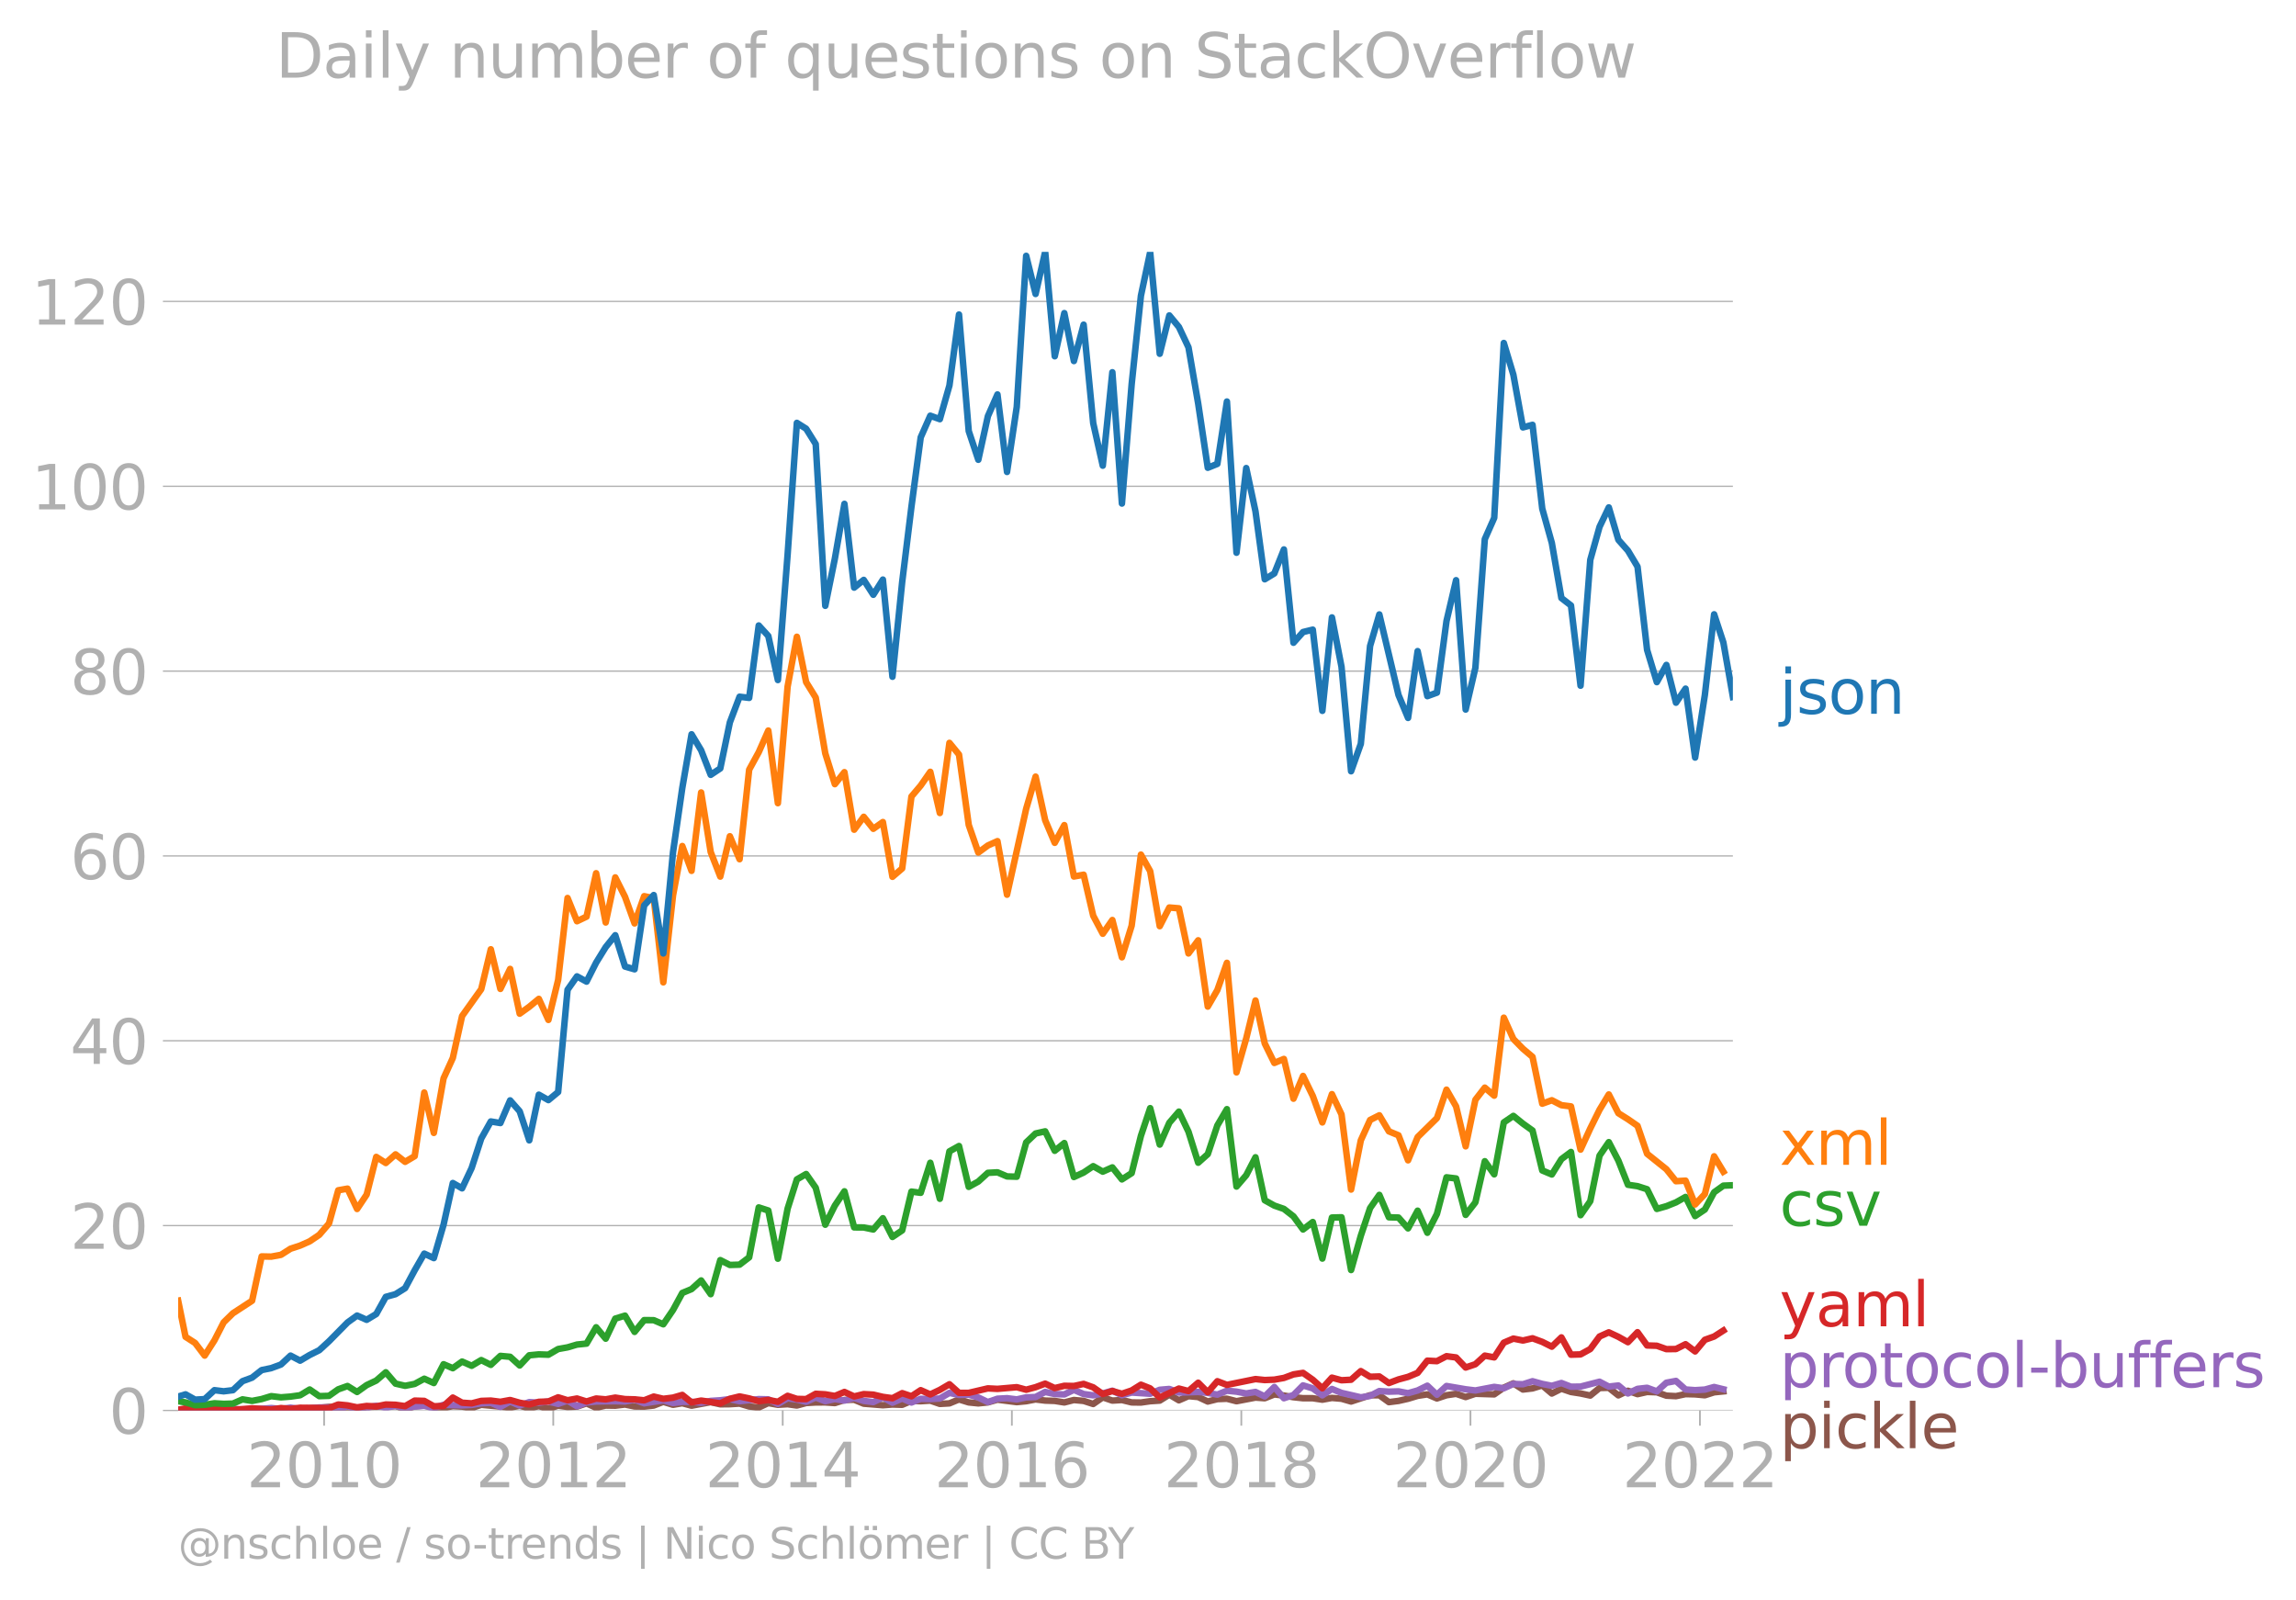 <svg xmlns:xlink="http://www.w3.org/1999/xlink" width="703.186" height="489.969" viewBox="0 0 527.39 367.477" xmlns="http://www.w3.org/2000/svg"><defs><style>*{stroke-linejoin:round;stroke-linecap:butt}</style></defs><g id="figure_1"><path d="M0 367.477h527.39V0H0v367.477z" style="fill:none" id="patch_1"/><g id="axes_1"><path d="M40.922 323.95h357.12V57.838H40.923V323.95z" style="fill:none" id="patch_2"/><g id="matplotlib.axis_1"><g id="xtick_1"><g id="line2d_1"><defs><path id="mac7007e7c8" d="M0 0v3.5" style="stroke:#b0b0b0;stroke-width:.4"/></defs><use xlink:href="#mac7007e7c8" x="74.45" y="323.95" style="fill:#b0b0b0;stroke:#b0b0b0;stroke-width:.4"/></g><g style="fill:#b0b0b0" transform="matrix(.14 0 0 -.14 56.635 341.588)" id="text_1"><defs><path id="DejaVuSans-32" d="M1228 531h2203V0H469v531q359 372 979 998 621 627 780 809 303 340 423 576 121 236 121 464 0 372-261 606-261 235-680 235-297 0-627-103-329-103-704-313v638q381 153 712 231 332 78 607 78 725 0 1156-363 431-362 431-968 0-288-108-546-107-257-392-607-78-91-497-524-418-433-1181-1211z" transform="scale(.016)"/><path id="DejaVuSans-30" d="M2034 4250q-487 0-733-480-245-479-245-1442 0-959 245-1439 246-480 733-480 491 0 736 480 246 480 246 1439 0 963-246 1442-245 480-736 480zm0 500q785 0 1199-621 414-620 414-1801 0-1178-414-1799Q2819-91 2034-91q-784 0-1198 620-414 621-414 1799 0 1181 414 1801 414 621 1198 621z" transform="scale(.016)"/><path id="DejaVuSans-31" d="M794 531h1031v3560L703 3866v575l1116 225h631V531h1031V0H794v531z" transform="scale(.016)"/></defs><use xlink:href="#DejaVuSans-32"/><use xlink:href="#DejaVuSans-30" x="63.623"/><use xlink:href="#DejaVuSans-31" x="127.246"/><use xlink:href="#DejaVuSans-30" x="190.869"/></g></g><g id="xtick_2"><use xlink:href="#mac7007e7c8" x="127.084" y="323.95" style="fill:#b0b0b0;stroke:#b0b0b0;stroke-width:.4" id="line2d_2"/><g style="fill:#b0b0b0" transform="matrix(.14 0 0 -.14 109.27 341.588)" id="text_2"><use xlink:href="#DejaVuSans-32"/><use xlink:href="#DejaVuSans-30" x="63.623"/><use xlink:href="#DejaVuSans-31" x="127.246"/><use xlink:href="#DejaVuSans-32" x="190.869"/></g></g><g id="xtick_3"><use xlink:href="#mac7007e7c8" x="179.79" y="323.95" style="fill:#b0b0b0;stroke:#b0b0b0;stroke-width:.4" id="line2d_3"/><g style="fill:#b0b0b0" transform="matrix(.14 0 0 -.14 161.975 341.588)" id="text_3"><defs><path id="DejaVuSans-34" d="M2419 4116 825 1625h1594v2491zm-166 550h794V1625h666v-525h-666V0h-628v1100H313v609l1940 2957z" transform="scale(.016)"/></defs><use xlink:href="#DejaVuSans-32"/><use xlink:href="#DejaVuSans-30" x="63.623"/><use xlink:href="#DejaVuSans-31" x="127.246"/><use xlink:href="#DejaVuSans-34" x="190.869"/></g></g><g id="xtick_4"><use xlink:href="#mac7007e7c8" x="232.425" y="323.95" style="fill:#b0b0b0;stroke:#b0b0b0;stroke-width:.4" id="line2d_4"/><g style="fill:#b0b0b0" transform="matrix(.14 0 0 -.14 214.61 341.588)" id="text_4"><defs><path id="DejaVuSans-36" d="M2113 2584q-425 0-674-291-248-290-248-796 0-503 248-796 249-292 674-292t673 292q248 293 248 796 0 506-248 796-248 291-673 291zm1253 1979v-575q-238 112-480 171-242 60-480 60-625 0-955-422-329-422-376-1275 184 272 462 417 279 145 613 145 703 0 1111-427 408-426 408-1160 0-719-425-1154Q2819-91 2113-91q-810 0-1238 620-428 621-428 1799 0 1106 525 1764t1409 658q238 0 480-47t505-140z" transform="scale(.016)"/></defs><use xlink:href="#DejaVuSans-32"/><use xlink:href="#DejaVuSans-30" x="63.623"/><use xlink:href="#DejaVuSans-31" x="127.246"/><use xlink:href="#DejaVuSans-36" x="190.869"/></g></g><g id="xtick_5"><use xlink:href="#mac7007e7c8" x="285.131" y="323.95" style="fill:#b0b0b0;stroke:#b0b0b0;stroke-width:.4" id="line2d_5"/><g style="fill:#b0b0b0" transform="matrix(.14 0 0 -.14 267.316 341.588)" id="text_5"><defs><path id="DejaVuSans-38" d="M2034 2216q-450 0-708-241-257-241-257-662 0-422 257-663 258-241 708-241t709 242q260 243 260 662 0 421-258 662-257 241-711 241zm-631 268q-406 100-633 378-226 279-226 679 0 559 398 884 399 325 1092 325 697 0 1094-325t397-884q0-400-227-679-226-278-629-378 456-106 710-416 255-309 255-755 0-679-414-1042Q2806-91 2034-91q-771 0-1186 362-414 363-414 1042 0 446 256 755 257 310 713 416zm-231 997q0-362 226-565 227-203 636-203 407 0 636 203 230 203 230 565 0 363-230 566-229 203-636 203-409 0-636-203-226-203-226-566z" transform="scale(.016)"/></defs><use xlink:href="#DejaVuSans-32"/><use xlink:href="#DejaVuSans-30" x="63.623"/><use xlink:href="#DejaVuSans-31" x="127.246"/><use xlink:href="#DejaVuSans-38" x="190.869"/></g></g><g id="xtick_6"><use xlink:href="#mac7007e7c8" x="337.765" y="323.95" style="fill:#b0b0b0;stroke:#b0b0b0;stroke-width:.4" id="line2d_6"/><g style="fill:#b0b0b0" transform="matrix(.14 0 0 -.14 319.95 341.588)" id="text_6"><use xlink:href="#DejaVuSans-32"/><use xlink:href="#DejaVuSans-30" x="63.623"/><use xlink:href="#DejaVuSans-32" x="127.246"/><use xlink:href="#DejaVuSans-30" x="190.869"/></g></g><g id="xtick_7"><use xlink:href="#mac7007e7c8" x="390.472" y="323.95" style="fill:#b0b0b0;stroke:#b0b0b0;stroke-width:.4" id="line2d_7"/><g style="fill:#b0b0b0" transform="matrix(.14 0 0 -.14 372.657 341.588)" id="text_7"><use xlink:href="#DejaVuSans-32"/><use xlink:href="#DejaVuSans-30" x="63.623"/><use xlink:href="#DejaVuSans-32" x="127.246"/><use xlink:href="#DejaVuSans-32" x="190.869"/></g></g></g><g id="matplotlib.axis_2"><g id="ytick_1"><path d="M40.922 323.95h357.12" clip-path="url(#p2c03790570)" style="fill:none;stroke:#b0b0b0;stroke-width:.3;stroke-linecap:square" id="line2d_8"/><g id="line2d_9"><defs><path id="m970e50fc37" d="M0 0h-3.5" style="stroke:#b0b0b0;stroke-width:.3"/></defs><use xlink:href="#m970e50fc37" x="40.922" y="323.95" style="fill:#b0b0b0;stroke:#b0b0b0;stroke-width:.3"/></g><use xlink:href="#DejaVuSans-30" style="fill:#b0b0b0" transform="matrix(.14 0 0 -.14 25.015 329.269)" id="text_8"/></g><g id="ytick_2"><path d="M40.922 281.496h357.12" clip-path="url(#p2c03790570)" style="fill:none;stroke:#b0b0b0;stroke-width:.3;stroke-linecap:square" id="line2d_10"/><use xlink:href="#m970e50fc37" x="40.922" y="281.496" style="fill:#b0b0b0;stroke:#b0b0b0;stroke-width:.3" id="line2d_11"/><g style="fill:#b0b0b0" transform="matrix(.14 0 0 -.14 16.108 286.815)" id="text_9"><use xlink:href="#DejaVuSans-32"/><use xlink:href="#DejaVuSans-30" x="63.623"/></g></g><g id="ytick_3"><path d="M40.922 239.043h357.12" clip-path="url(#p2c03790570)" style="fill:none;stroke:#b0b0b0;stroke-width:.3;stroke-linecap:square" id="line2d_12"/><use xlink:href="#m970e50fc37" x="40.922" y="239.043" style="fill:#b0b0b0;stroke:#b0b0b0;stroke-width:.3" id="line2d_13"/><g style="fill:#b0b0b0" transform="matrix(.14 0 0 -.14 16.108 244.362)" id="text_10"><use xlink:href="#DejaVuSans-34"/><use xlink:href="#DejaVuSans-30" x="63.623"/></g></g><g id="ytick_4"><path d="M40.922 196.59h357.12" clip-path="url(#p2c03790570)" style="fill:none;stroke:#b0b0b0;stroke-width:.3;stroke-linecap:square" id="line2d_14"/><use xlink:href="#m970e50fc37" x="40.922" y="196.59" style="fill:#b0b0b0;stroke:#b0b0b0;stroke-width:.3" id="line2d_15"/><g style="fill:#b0b0b0" transform="matrix(.14 0 0 -.14 16.108 201.909)" id="text_11"><use xlink:href="#DejaVuSans-36"/><use xlink:href="#DejaVuSans-30" x="63.623"/></g></g><g id="ytick_5"><path d="M40.922 154.136h357.12" clip-path="url(#p2c03790570)" style="fill:none;stroke:#b0b0b0;stroke-width:.3;stroke-linecap:square" id="line2d_16"/><use xlink:href="#m970e50fc37" x="40.922" y="154.136" style="fill:#b0b0b0;stroke:#b0b0b0;stroke-width:.3" id="line2d_17"/><g style="fill:#b0b0b0" transform="matrix(.14 0 0 -.14 16.108 159.455)" id="text_12"><use xlink:href="#DejaVuSans-38"/><use xlink:href="#DejaVuSans-30" x="63.623"/></g></g><g id="ytick_6"><path d="M40.922 111.683h357.12" clip-path="url(#p2c03790570)" style="fill:none;stroke:#b0b0b0;stroke-width:.3;stroke-linecap:square" id="line2d_18"/><use xlink:href="#m970e50fc37" x="40.922" y="111.683" style="fill:#b0b0b0;stroke:#b0b0b0;stroke-width:.3" id="line2d_19"/><g style="fill:#b0b0b0" transform="matrix(.14 0 0 -.14 7.2 117.002)" id="text_13"><use xlink:href="#DejaVuSans-31"/><use xlink:href="#DejaVuSans-30" x="63.623"/><use xlink:href="#DejaVuSans-30" x="127.246"/></g></g><g id="ytick_7"><path d="M40.922 69.23h357.12" clip-path="url(#p2c03790570)" style="fill:none;stroke:#b0b0b0;stroke-width:.3;stroke-linecap:square" id="line2d_20"/><use xlink:href="#m970e50fc37" x="40.922" y="69.229" style="fill:#b0b0b0;stroke:#b0b0b0;stroke-width:.3" id="line2d_21"/><g style="fill:#b0b0b0" transform="matrix(.14 0 0 -.14 7.2 74.548)" id="text_14"><use xlink:href="#DejaVuSans-31"/><use xlink:href="#DejaVuSans-32" x="63.623"/><use xlink:href="#DejaVuSans-30" x="127.246"/></g></g></g><path d="m40.922 323.817 3.894.062 6.561-.08 2.127-.192 2.2.201 2.198-.132 2.2-.01 2.199.284 2.235-.411 2.199-.014 2.199.288 6.633-.685 2.127.14 2.127.271 2.2.057 2.199-.468 4.398-.068 2.235-.137 2.2.673 2.198-.605 2.2-.173 2.198.379 2.236.137 2.127-.37 2.127.096 2.199.324 2.199-.735 6.633.616 2.2-.377 2.198.514 2.2-.443 2.199.58 2.235-.685 2.163.29 2.163-.084 2.199-.738 2.199 1.012 2.2-.516 2.198.036 2.235-.274 2.2.45 2.199.03 2.199-.242 2.199-.854 2.235.685 2.127-.367 2.127.572 4.398-.821 2.2.502 2.198-.023 2.235-.137 2.2.655 2.199.235 2.199-1.013 2.199.397 2.235-.137 2.127.3 2.127-.574 2.2-.128 2.198-.009 2.2.15 2.198-.698 2.236-.068 2.199.908 4.398.354 2.199-.167 2.235.069 2.127-.898 2.127.076 2.2-.141 2.198.757 2.2-.12 2.199-.907 2.235.685 2.199.221 2.199-.221 2.2-.628 4.433.56 2.163-.206 2.163-.41 2.2.269 2.199.073 2.199.351 2.199-.557 2.235.206 2.2.705 2.198-1.527 2.2.749 2.198-.133 2.236.548 2.127.03 2.127-.304 2.199-.141 2.199-1.365 2.199 1.294 2.199-.952 2.235.206 2.2 1.029 2.198-.55 2.2-.087 2.199.566 4.362-.834 2.127.15 2.199-.872 2.199.255 2.199.381 2.2.235h2.234l2.2.331 2.199-.4 2.199.188 2.199.635 4.362-1.433 2.127-.005 2.199 1.581 2.2-.28 2.198-.498 2.2-.666 2.234-.343 2.2.938 2.199-.732 2.199-.329 2.199.74 2.235-.754 4.326.137 2.2-1.538 2.198-.995 2.2 1.42 2.199-.256 2.235-.685 2.199 1.86 2.199-1.107 2.199.753 2.2.343 2.234.48 2.127-1.732 2.127-.05 2.2 1.738 2.198-1.052 2.2.769 2.199-.496 2.235.069 2.199.78 2.199.11 2.2-.463 2.198.052 2.235.206 2.127-.678 2.127-.212h0" clip-path="url(#p2c03790570)" style="fill:none;stroke:#8c564b;stroke-width:1.5;stroke-linecap:square" id="line2d_22"/><path d="m40.922 323.817 1.695.133 2.199-.212 4.434-.13 2.127.114 2.127-.115 2.2.13 2.198.007 4.399-.342 2.235.205 2.199-.294 2.199.294 4.398-.342h2.235l2.127.382 2.127-.656 2.2.676 4.398-.779 2.199.377 2.235-.342 2.2.46 2.198-.323 2.2-.172 2.198.514 2.236-.753 4.254.137 2.199-.11 2.199-.37 2.199-.125 2.199.947 2.235-1.232 2.2.922 2.198-.785 2.2.148 2.199-.285 2.235.547 2.163-.762 2.163 1.31 2.199-.88 2.199-.215 4.398-.069 2.235.069 2.2-.423 2.199.833 4.398-.684 2.235.616 2.127-.26 2.127-.014 2.199.217 2.2-.422 2.198-.144 2.2-.267 2.234.48 4.399-.48 2.199.055 2.199 1.04 2.235-1.3 2.127.305 2.127.516 2.2-.986 2.198.85 2.2-.496 2.198.358 2.236-.616 2.199.682 2.199.277 2.199-1.055 2.199 1.192 2.235-.96 2.127.92 2.127-.85 2.2.052 2.198-.121 2.2-1.294 2.199.472 2.235-.068 2.199.657 2.199 1.055 2.2-.772 2.198-.119 2.235.274 2.163-.467 2.163-.08 2.2-1.165 2.199.48 2.199.087 2.199-1.046 2.235.959 2.2.299 2.198-.436 2.2-.626 2.198 1.037 2.236-.617 4.254.274 2.199-.906 2.199-.19 2.199.827 4.434-.142 2.2.213 2.198.404 2.2-.9 2.199.215 2.235.41 2.127-.342 2.127 1.028 2.199-2.16 2.199 2.57 2.199-.73 2.2-2.214 2.234.685 2.2 1.6 2.199-1.463 2.199.897 4.434 1.02 2.127-.323 2.127-1.115 2.199.135 2.2-.066 2.198.42 2.2-.626 2.234-1.095 2.2 2.074 2.199-2.006 4.398.753 2.235.274 4.326-.822 2.2.315 2.198-1 2.2.08 2.199-.696 2.235.617 2.199.433 2.199-.639 2.199.852 2.2-.03 4.361-1.118 2.127 1.118 2.2-.253 2.198 1.828 2.2-1.05 2.199-.251 2.235.822 2.199-1.986 2.199-.411 2.2 1.967 2.198.156 2.235-.137 2.127-.59 2.127.521h0" clip-path="url(#p2c03790570)" style="fill:none;stroke:#9467bd;stroke-width:1.5;stroke-linecap:square" id="line2d_23"/><path d="m40.922 323.817 1.695-.346 2.199.337 6.561-.389 2.127.394 4.398-.342 4.399.273 2.235-.342 2.199.194 2.199-.262 6.633.068 2.127-.817 2.127.2 2.2.457 2.199-.32 2.199.108 2.199-.45 2.235.069 2.2.31 2.198-1.269 2.2.066 2.198 1.235 2.236-.068 2.127-1.93 2.127 1.177 2.199.152 2.199-.563 2.199-.073 2.199.278 2.235-.41 2.2.627 2.198.4 2.2-.612 2.199-.073 2.235-.959 2.163.67 2.163-.396 2.199.687 2.199-.687 2.2.192 2.198-.398 2.235.343 2.2.055 2.199.219 2.199-.856 2.199.513 2.235-.274 2.127-.618 2.127 1.714 2.199-.415 4.398.636 2.2-1.043 2.234-.547 2.2.458 2.199.637 2.199-.283 2.199.42 2.235-1.37 2.127.702 2.127.052 2.2-1.219 2.198.123 2.2.372 2.198-.92 2.236 1.028 2.199-.532 2.199.12 2.199.517 2.199.305 2.235-1.164 2.127.712 2.127-1.396 2.2.977 2.198-1.046 2.2-1.29 2.199 1.975h2.235l4.398-1.027 2.2.114 4.433-.388 2.163.583 2.163-.583 2.2-.815 2.199 1.02 2.199-.525 2.199.046 2.235-.48 2.2.788 2.198 1.54 2.2-.69 2.198.622 2.236-.753 2.127-1.325 2.127.846 2.199 2.095 4.398-2.052 2.199.573 2.235-1.917 2.2 2.193 2.198-2.536 2.2.838 6.56-1.33 2.128.219 2.199-.092 2.199-.388 2.199-.815 2.2-.349 2.234 1.575 2.2 1.958 2.199-2.437 2.199.598 2.199-.119 2.235-1.986 2.127 1.306 2.127-.073 2.199 1.509 2.2-.824 2.198-.592 2.2-.915 2.234-2.807 2.2.114 2.199-1.141 2.199.292 2.199 2.31 2.235-.754 2.163-1.976 2.163.402 2.2-3.378 2.198-.936 2.2.44 2.199-.509 2.235.822 2.199 1.102 2.199-2.13 2.199 3.97 2.2-.066 2.234-1.233 2.127-2.876 2.127-.958 2.2 1.03 2.198 1.23 2.2-2.292 2.199 3.045 2.235.068 2.199.778 2.199-.025 2.2-1.107 2.198 1.655 2.235-2.67 2.127-.754 2.127-1.369h0" clip-path="url(#p2c03790570)" style="fill:none;stroke:#d62728;stroke-width:1.5;stroke-linecap:square" id="line2d_24"/><g style="fill:#1f77b4" transform="matrix(.14 0 0 -.14 408.756 163.943)" id="text_15"><defs><path id="DejaVuSans-6a" d="M603 3500h575V-63q0-668-255-968-254-300-820-300h-219v487H38q328 0 446 152Q603-541 603-63v3563zm0 1363h575v-729H603v729z" transform="scale(.016)"/><path id="DejaVuSans-73" d="M2834 3397v-544q-243 125-506 187-262 63-544 63-428 0-642-131t-214-394q0-200 153-314t616-217l197-44q612-131 870-370t258-667q0-488-386-773Q2250-91 1575-91q-281 0-586 55T347 128v594q319-166 628-249 309-82 613-82 406 0 624 139 219 139 219 392 0 234-158 359-157 125-692 241l-200 47q-534 112-772 345-237 233-237 639 0 494 350 762 350 269 994 269 318 0 599-47 282-46 519-140z" transform="scale(.016)"/><path id="DejaVuSans-6f" d="M1959 3097q-462 0-731-361t-269-989q0-628 267-989 268-361 733-361 460 0 728 362 269 363 269 988 0 622-269 986-268 364-728 364zm0 487q750 0 1178-488 429-487 429-1349 0-859-429-1349Q2709-91 1959-91q-753 0-1180 489-426 490-426 1349 0 862 426 1349 427 488 1180 488z" transform="scale(.016)"/><path id="DejaVuSans-6e" d="M3513 2113V0h-575v2094q0 497-194 743-194 247-581 247-466 0-735-297-269-296-269-809V0H581v3500h578v-544q207 316 486 472 280 156 646 156 603 0 912-373 310-373 310-1098z" transform="scale(.016)"/></defs><use xlink:href="#DejaVuSans-6a"/><use xlink:href="#DejaVuSans-73" x="27.783"/><use xlink:href="#DejaVuSans-6f" x="79.883"/><use xlink:href="#DejaVuSans-6e" x="141.064"/></g><g style="fill:#ff7f0e" transform="matrix(.14 0 0 -.14 408.756 267.528)" id="text_16"><defs><path id="DejaVuSans-78" d="M3513 3500 2247 1797 3578 0h-678L1881 1375 863 0H184l1360 1831L300 3500h678l928-1247 928 1247h679z" transform="scale(.016)"/><path id="DejaVuSans-6d" d="M3328 2828q216 388 516 572t706 184q547 0 844-383 297-382 297-1088V0h-578v2094q0 503-179 746-178 244-543 244-447 0-707-297-259-296-259-809V0h-578v2094q0 506-178 748t-550 242q-441 0-701-298-259-298-259-808V0H581v3500h578v-544q197 322 472 475t653 153q382 0 649-194 267-193 395-562z" transform="scale(.016)"/><path id="DejaVuSans-6c" d="M603 4863h575V0H603v4863z" transform="scale(.016)"/></defs><use xlink:href="#DejaVuSans-78"/><use xlink:href="#DejaVuSans-6d" x="59.18"/><use xlink:href="#DejaVuSans-6c" x="156.592"/></g><g style="fill:#2ca02c" transform="matrix(.14 0 0 -.14 408.756 281.528)" id="text_17"><defs><path id="DejaVuSans-63" d="M3122 3366v-538q-244 135-489 202t-495 67q-560 0-870-355-309-354-309-995t309-996q310-354 870-354 250 0 495 67t489 202V134Q2881 22 2623-34q-257-57-548-57-791 0-1257 497-465 497-465 1341 0 856 470 1346 471 491 1290 491 265 0 518-55 253-54 491-163z" transform="scale(.016)"/><path id="DejaVuSans-76" d="M191 3500h609L1894 563l1094 2937h609L2284 0h-781L191 3500z" transform="scale(.016)"/></defs><use xlink:href="#DejaVuSans-63"/><use xlink:href="#DejaVuSans-73" x="54.98"/><use xlink:href="#DejaVuSans-76" x="107.08"/></g><g style="fill:#d62728" transform="matrix(.14 0 0 -.14 408.756 304.615)" id="text_18"><defs><path id="DejaVuSans-79" d="M2059-325q-243-625-475-815-231-191-618-191H506v481h338q237 0 368 113 132 112 291 531l103 262L191 3500h609L1894 763l1094 2737h609L2059-325z" transform="scale(.016)"/><path id="DejaVuSans-61" d="M2194 1759q-697 0-966-159t-269-544q0-306 202-486 202-179 548-179 479 0 768 339t289 901v128h-572zm1147 238V0h-575v531q-197-318-491-470T1556-91q-537 0-855 302-317 302-317 808 0 590 395 890 396 300 1180 300h807v57q0 397-261 614t-733 217q-300 0-585-72-284-72-546-216v532q315 122 612 182 297 61 578 61 760 0 1135-394 375-393 375-1193z" transform="scale(.016)"/></defs><use xlink:href="#DejaVuSans-79"/><use xlink:href="#DejaVuSans-61" x="59.18"/><use xlink:href="#DejaVuSans-6d" x="120.459"/><use xlink:href="#DejaVuSans-6c" x="217.871"/></g><g style="fill:#9467bd" transform="matrix(.14 0 0 -.14 408.756 318.615)" id="text_19"><defs><path id="DejaVuSans-70" d="M1159 525v-1856H581v4831h578v-531q182 312 458 463 277 152 661 152 638 0 1036-506 399-506 399-1331T3314 415Q2916-91 2278-91q-384 0-661 152-276 152-458 464zm1957 1222q0 634-261 995t-717 361q-457 0-718-361t-261-995q0-634 261-995t718-361q456 0 717 361t261 995z" transform="scale(.016)"/><path id="DejaVuSans-72" d="M2631 2963q-97 56-211 82-114 27-251 27-488 0-749-317t-261-911V0H581v3500h578v-544q182 319 472 473 291 155 707 155 59 0 131-8 72-7 159-23l3-590z" transform="scale(.016)"/><path id="DejaVuSans-74" d="M1172 4494v-994h1184v-447H1172V1153q0-428 117-550t477-122h590V0h-590q-666 0-919 248-253 249-253 905v1900H172v447h422v994h578z" transform="scale(.016)"/><path id="DejaVuSans-2d" d="M313 2009h1684v-512H313v512z" transform="scale(.016)"/><path id="DejaVuSans-62" d="M3116 1747q0 634-261 995t-717 361q-457 0-718-361t-261-995q0-634 261-995t718-361q456 0 717 361t261 995zM1159 2969q182 312 458 463 277 152 661 152 638 0 1036-506 399-506 399-1331T3314 415Q2916-91 2278-91q-384 0-661 152-276 152-458 464V0H581v4863h578V2969z" transform="scale(.016)"/><path id="DejaVuSans-75" d="M544 1381v2119h575V1403q0-497 193-746 194-248 582-248 465 0 735 297 271 297 271 810v1984h575V0h-575v538q-209-319-486-474-276-155-642-155-603 0-916 375-312 375-312 1097zm1447 2203z" transform="scale(.016)"/><path id="DejaVuSans-66" d="M2375 4863v-479h-550q-309 0-430-125-120-125-120-450v-309h947v-447h-947V0H697v3053H147v447h550v244q0 584 272 851 272 268 862 268h544z" transform="scale(.016)"/><path id="DejaVuSans-65" d="M3597 1894v-281H953q38-594 358-905t892-311q331 0 642 81t618 244V178Q3153 47 2828-22t-659-69q-838 0-1327 487-489 488-489 1320 0 859 464 1363 464 505 1252 505 706 0 1117-455 411-454 411-1235zm-575 169q-6 471-264 752-258 282-683 282-481 0-770-272t-333-766l2050 4z" transform="scale(.016)"/></defs><use xlink:href="#DejaVuSans-70"/><use xlink:href="#DejaVuSans-72" x="63.477"/><use xlink:href="#DejaVuSans-6f" x="102.34"/><use xlink:href="#DejaVuSans-74" x="163.521"/><use xlink:href="#DejaVuSans-6f" x="202.73"/><use xlink:href="#DejaVuSans-63" x="263.912"/><use xlink:href="#DejaVuSans-6f" x="318.893"/><use xlink:href="#DejaVuSans-6c" x="380.074"/><use xlink:href="#DejaVuSans-2d" x="407.857"/><use xlink:href="#DejaVuSans-62" x="443.941"/><use xlink:href="#DejaVuSans-75" x="507.418"/><use xlink:href="#DejaVuSans-66" x="570.797"/><use xlink:href="#DejaVuSans-66" x="606.002"/><use xlink:href="#DejaVuSans-65" x="641.207"/><use xlink:href="#DejaVuSans-72" x="702.73"/><use xlink:href="#DejaVuSans-73" x="743.844"/></g><g style="fill:#8c564b" transform="matrix(.14 0 0 -.14 408.756 332.615)" id="text_20"><defs><path id="DejaVuSans-69" d="M603 3500h575V0H603v3500zm0 1363h575v-729H603v729z" transform="scale(.016)"/><path id="DejaVuSans-6b" d="M581 4863h578V1991l1716 1509h734L1753 1863 3688 0h-750L1159 1709V0H581v4863z" transform="scale(.016)"/></defs><use xlink:href="#DejaVuSans-70"/><use xlink:href="#DejaVuSans-69" x="63.477"/><use xlink:href="#DejaVuSans-63" x="91.26"/><use xlink:href="#DejaVuSans-6b" x="146.24"/><use xlink:href="#DejaVuSans-6c" x="204.15"/><use xlink:href="#DejaVuSans-65" x="231.934"/></g><g style="fill:#b0b0b0" transform="matrix(.097 0 0 -.097 40.922 357.986)" id="text_21"><defs><path id="DejaVuSans-40" d="M2381 1678q0-447 222-702 222-254 610-254 384 0 604 256 221 256 221 700 0 438-225 695-225 258-607 258-378 0-602-256-223-256-223-697zm1703-934q-187-241-429-355t-564-114q-538 0-874 389t-336 1014q0 625 337 1015 338 391 873 391 322 0 565-117 244-117 428-354v409h447V722q457 69 714 417 258 349 258 902 0 334-99 628-98 294-298 544-325 409-792 626t-1017 217q-384 0-738-102-353-101-653-301-490-319-767-836-276-517-276-1120 0-497 179-932 180-434 521-765 328-325 759-495 431-171 922-171 403 0 792 136t714 389l281-347q-390-303-851-464t-936-161q-578 0-1091 205-512 205-912 595Q841 78 631 592q-209 514-209 1105 0 569 212 1084 213 516 607 907 403 396 931 607t1119 211q662 0 1229-272 568-271 952-771 234-307 357-666 124-359 124-744 0-822-497-1297T4084 263v481z" transform="scale(.016)"/><path id="DejaVuSans-68" d="M3513 2113V0h-575v2094q0 497-194 743-194 247-581 247-466 0-735-297-269-296-269-809V0H581v4863h578V2956q207 316 486 472 280 156 646 156 603 0 912-373 310-373 310-1098z" transform="scale(.016)"/><path id="DejaVuSans-2f" d="M1625 4666h531L531-594H0l1625 5260z" transform="scale(.016)"/><path id="DejaVuSans-64" d="M2906 2969v1894h575V0h-575v525q-181-312-458-464-276-152-664-152-634 0-1033 506-398 507-398 1332t398 1331q399 506 1033 506 388 0 664-152 277-151 458-463zM947 1747q0-634 261-995t717-361q456 0 718 361 263 361 263 995t-263 995q-262 361-718 361t-717-361q-261-361-261-995z" transform="scale(.016)"/><path id="DejaVuSans-7c" d="M1344 4891v-6400H813v6400h531z" transform="scale(.016)"/><path id="DejaVuSans-4e" d="M628 4666h850L3547 763v3903h612V0h-850L1241 3903V0H628v4666z" transform="scale(.016)"/><path id="DejaVuSans-53" d="M3425 4513v-616q-359 172-678 256-319 85-616 85-515 0-795-200t-280-569q0-310 186-468 186-157 705-254l381-78q706-135 1042-474t336-907q0-679-455-1029Q2797-91 1919-91q-331 0-705 75-373 75-773 222v650q384-215 753-325 369-109 725-109 540 0 834 212 294 213 294 607 0 343-211 537t-692 291l-385 75q-706 140-1022 440-315 300-315 835 0 619 436 975t1201 356q329 0 669-60 341-59 697-177z" transform="scale(.016)"/><path id="DejaVuSans-f6" d="M1959 3097q-462 0-731-361t-269-989q0-628 267-989 268-361 733-361 460 0 728 362 269 363 269 988 0 622-269 986-268 364-728 364zm0 487q750 0 1178-488 429-487 429-1349 0-859-429-1349Q2709-91 1959-91q-753 0-1180 489-426 490-426 1349 0 862 426 1349 427 488 1180 488zm295 1266h634v-631h-634v631zm-1222 0h634v-631h-634v631z" transform="scale(.016)"/><path id="DejaVuSans-43" d="M4122 4306v-665q-319 297-680 443-361 147-767 147-800 0-1225-489t-425-1414q0-922 425-1411t1225-489q406 0 767 147t680 444V359q-331-225-702-338-370-112-782-112-1060 0-1670 648-609 649-609 1771 0 1125 609 1773 610 649 1670 649 418 0 788-111 371-111 696-333z" transform="scale(.016)"/><path id="DejaVuSans-42" d="M1259 2228V519h1013q509 0 754 211 246 211 246 645 0 438-246 645-245 208-754 208H1259zm0 1919V2741h935q462 0 688 173 227 174 227 530 0 353-227 528-226 175-688 175h-935zm-631 519h1613q722 0 1112-300 391-300 391-853 0-429-200-682t-588-315q466-100 724-418 258-317 258-792 0-625-425-966Q3088 0 2303 0H628v4666z" transform="scale(.016)"/><path id="DejaVuSans-59" d="M-13 4666h679l1293-1919 1285 1919h678L2272 2222V0h-634v2222L-13 4666z" transform="scale(.016)"/></defs><use xlink:href="#DejaVuSans-40"/><use xlink:href="#DejaVuSans-6e" x="100"/><use xlink:href="#DejaVuSans-73" x="163.379"/><use xlink:href="#DejaVuSans-63" x="215.479"/><use xlink:href="#DejaVuSans-68" x="270.459"/><use xlink:href="#DejaVuSans-6c" x="333.838"/><use xlink:href="#DejaVuSans-6f" x="361.621"/><use xlink:href="#DejaVuSans-65" x="422.803"/><use xlink:href="#DejaVuSans-20" x="484.326"/><use xlink:href="#DejaVuSans-2f" x="516.113"/><use xlink:href="#DejaVuSans-20" x="549.805"/><use xlink:href="#DejaVuSans-73" x="581.592"/><use xlink:href="#DejaVuSans-6f" x="633.691"/><use xlink:href="#DejaVuSans-2d" x="696.748"/><use xlink:href="#DejaVuSans-74" x="732.832"/><use xlink:href="#DejaVuSans-72" x="772.041"/><use xlink:href="#DejaVuSans-65" x="810.904"/><use xlink:href="#DejaVuSans-6e" x="872.428"/><use xlink:href="#DejaVuSans-64" x="935.807"/><use xlink:href="#DejaVuSans-73" x="999.283"/><use xlink:href="#DejaVuSans-20" x="1051.383"/><use xlink:href="#DejaVuSans-7c" x="1083.17"/><use xlink:href="#DejaVuSans-20" x="1116.861"/><use xlink:href="#DejaVuSans-4e" x="1148.648"/><use xlink:href="#DejaVuSans-69" x="1223.453"/><use xlink:href="#DejaVuSans-63" x="1251.236"/><use xlink:href="#DejaVuSans-6f" x="1306.217"/><use xlink:href="#DejaVuSans-20" x="1367.398"/><use xlink:href="#DejaVuSans-53" x="1399.186"/><use xlink:href="#DejaVuSans-63" x="1462.662"/><use xlink:href="#DejaVuSans-68" x="1517.643"/><use xlink:href="#DejaVuSans-6c" x="1581.021"/><use xlink:href="#DejaVuSans-f6" x="1608.805"/><use xlink:href="#DejaVuSans-6d" x="1669.986"/><use xlink:href="#DejaVuSans-65" x="1767.398"/><use xlink:href="#DejaVuSans-72" x="1828.922"/><use xlink:href="#DejaVuSans-20" x="1870.035"/><use xlink:href="#DejaVuSans-7c" x="1901.822"/><use xlink:href="#DejaVuSans-20" x="1935.514"/><use xlink:href="#DejaVuSans-43" x="1967.301"/><use xlink:href="#DejaVuSans-43" x="2037.125"/><use xlink:href="#DejaVuSans-20" x="2106.949"/><use xlink:href="#DejaVuSans-42" x="2138.736"/><use xlink:href="#DejaVuSans-59" x="2201.84"/></g><g style="fill:#b0b0b0" transform="matrix(.14 0 0 -.14 63.337 17.838)" id="text_22"><defs><path id="DejaVuSans-44" d="M1259 4147V519h763q966 0 1414 437 448 438 448 1382 0 937-448 1373t-1414 436h-763zm-631 519h1297q1356 0 1990-564 635-564 635-1764 0-1207-638-1773Q3275 0 1925 0H628v4666z" transform="scale(.016)"/><path id="DejaVuSans-71" d="M947 1747q0-634 261-995t717-361q456 0 718 361 263 361 263 995t-263 995q-262 361-718 361t-717-361q-261-361-261-995zM2906 525q-181-312-458-464-276-152-664-152-634 0-1033 506-398 507-398 1332t398 1331q399 506 1033 506 388 0 664-152 277-151 458-463v531h575v-4831h-575V525z" transform="scale(.016)"/><path id="DejaVuSans-4f" d="M2522 4238q-688 0-1093-513-404-512-404-1397 0-881 404-1394 405-512 1093-512 687 0 1089 512 402 513 402 1394 0 885-402 1397-402 513-1089 513zm0 512q981 0 1568-658 588-658 588-1764 0-1103-588-1761Q3503-91 2522-91q-984 0-1574 656-589 657-589 1763t589 1764q590 658 1574 658z" transform="scale(.016)"/><path id="DejaVuSans-77" d="M269 3500h575l719-2731 715 2731h678l719-2731 716 2731h575L4050 0h-678l-753 2869L1863 0h-679L269 3500z" transform="scale(.016)"/></defs><use xlink:href="#DejaVuSans-44"/><use xlink:href="#DejaVuSans-61" x="77.002"/><use xlink:href="#DejaVuSans-69" x="138.281"/><use xlink:href="#DejaVuSans-6c" x="166.064"/><use xlink:href="#DejaVuSans-79" x="193.848"/><use xlink:href="#DejaVuSans-20" x="253.027"/><use xlink:href="#DejaVuSans-6e" x="284.814"/><use xlink:href="#DejaVuSans-75" x="348.193"/><use xlink:href="#DejaVuSans-6d" x="411.572"/><use xlink:href="#DejaVuSans-62" x="508.984"/><use xlink:href="#DejaVuSans-65" x="572.461"/><use xlink:href="#DejaVuSans-72" x="633.984"/><use xlink:href="#DejaVuSans-20" x="675.098"/><use xlink:href="#DejaVuSans-6f" x="706.885"/><use xlink:href="#DejaVuSans-66" x="768.066"/><use xlink:href="#DejaVuSans-20" x="803.271"/><use xlink:href="#DejaVuSans-71" x="835.059"/><use xlink:href="#DejaVuSans-75" x="898.535"/><use xlink:href="#DejaVuSans-65" x="961.914"/><use xlink:href="#DejaVuSans-73" x="1023.438"/><use xlink:href="#DejaVuSans-74" x="1075.537"/><use xlink:href="#DejaVuSans-69" x="1114.746"/><use xlink:href="#DejaVuSans-6f" x="1142.529"/><use xlink:href="#DejaVuSans-6e" x="1203.711"/><use xlink:href="#DejaVuSans-73" x="1267.09"/><use xlink:href="#DejaVuSans-20" x="1319.189"/><use xlink:href="#DejaVuSans-6f" x="1350.977"/><use xlink:href="#DejaVuSans-6e" x="1412.158"/><use xlink:href="#DejaVuSans-20" x="1475.537"/><use xlink:href="#DejaVuSans-53" x="1507.324"/><use xlink:href="#DejaVuSans-74" x="1570.801"/><use xlink:href="#DejaVuSans-61" x="1610.01"/><use xlink:href="#DejaVuSans-63" x="1671.289"/><use xlink:href="#DejaVuSans-6b" x="1726.27"/><use xlink:href="#DejaVuSans-4f" x="1784.18"/><use xlink:href="#DejaVuSans-76" x="1862.891"/><use xlink:href="#DejaVuSans-65" x="1922.07"/><use xlink:href="#DejaVuSans-72" x="1983.594"/><use xlink:href="#DejaVuSans-66" x="2024.707"/><use xlink:href="#DejaVuSans-6c" x="2059.912"/><use xlink:href="#DejaVuSans-6f" x="2087.695"/><use xlink:href="#DejaVuSans-77" x="2148.877"/></g><path d="m40.922 321.827 1.695.274 2.199.646 2.2-.098 2.234-.343 2.127.128 2.127-.06 2.2-.971 2.198.356 2.2-.427 2.199-.669 2.235.274 2.199-.171 2.199-.308 2.2-1.32 2.198 1.525 2.235-.068 2.127-1.497 2.127-.763 2.2 1.37 2.199-1.575 2.199-1.043 2.199-1.902 2.235 2.602 2.2.502 2.198-.433 2.2-1.194 2.198.988 2.236-4.314 2.127.91 2.127-1.526 2.199.97 2.199-1.312 2.199 1.1 2.199-2.059 2.235.206 2.2 1.994 2.198-2.337 2.2-.21 2.199.073 2.235-1.3 2.163-.388 2.163-.64 2.199-.221 2.199-3.75 2.2 2.618 2.198-4.604 2.235-.685 2.2 3.732 2.199-2.705 2.199.016 2.199.943 2.235-3.287 2.127-3.912 2.127-.88 2.199-1.991 2.2 3.154 2.198-7.824 2.2 1.114 2.234-.069 2.2-1.682 2.199-11.464 2.199.71 2.199 11.067 2.235-11.504 2.127-6.71 2.127-1.232 2.2 3.142 2.198 8.498 2.2-4.394 2.198-3.275 2.236 8.285 2.199.014 2.199.466 2.199-2.589 2.199 4.3 2.235-1.506 2.127-8.904 2.127.276 2.2-6.902 2.198 8.272 2.2-10.89 2.199-1.23 2.235 9.38 2.199-1.216 2.199-2.001 2.2-.121 2.198.942 2.235.069 2.163-7.875 2.163-2.054 2.2-.493 2.199 4.465 2.199-1.776 2.199 7.801 2.235-1.027 2.2-1.467 2.198 1.262 2.2-.98 2.198 2.76 2.236-1.438 2.127-8.569 2.127-6.358 2.199 8.37 2.199-5.015 2.199-2.556 2.199 4.61 2.235 7.122 2.2-1.968 2.198-6.592 2.2-3.738 2.199 17.775 2.235-2.602 2.127-4.12 2.127 9.872 2.199 1.221 2.199.765 2.199 1.712 2.2 3.013 2.234-1.712 2.2 8.392 2.199-9.42 2.199-.061 2.199 12.113 2.235-7.874 2.127-6.346 2.127-3.035 2.199 5.142 2.2.062 2.198 2.485 2.2-4.06 2.234 5.067 2.2-4.332 2.199-8.404 2.199.267 2.199 8.36 2.235-2.875 2.163-9.445 2.163 3.008 2.2-11.926 2.198-1.495 2.2 1.778 2.199 1.577 2.235 9.176 2.199.922 2.199-3.524 2.199-1.641 2.2 14.514 2.234-3.218 2.127-10.457 2.127-3.101 2.2 4.243 2.198 5.549 2.2.324 2.199.703 2.235 4.519 2.199-.623 2.199-.883 2.2-1.24 2.198 4.39 2.235-1.507 2.127-3.96 2.127-1.518 2.2-.094h0" clip-path="url(#p2c03790570)" style="fill:none;stroke:#2ca02c;stroke-width:1.5;stroke-linecap:square" id="line2d_25"/><path d="m40.922 298.743 1.695 8.294 2.199 1.417 2.2 2.897 2.234-3.492 2.127-4.15 2.127-2.081 4.398-2.876 2.2-10.18 2.199.046 2.235-.411 2.199-1.404 2.199-.719 2.2-.979 2.198-1.486 2.235-2.602 2.127-7.632 2.127-.38 2.2 4.67 2.199-3.3 2.199-8.657 2.199 1.399 2.235-1.986 2.2 1.719 2.198-1.308 2.2-14.612 2.198 9.271 2.236-12.53 2.127-4.686 2.127-9.625 4.398-6.163 2.199-9.168 2.199 9.1 2.235-4.588 2.2 10.276 2.198-1.58 2.2-1.817 2.199 4.83 2.235-9.176 2.163-18.823 2.163 5.334 2.199-1.056 2.199-9.968 2.2 11.312 2.198-10.353 2.235 4.45 2.2 6.115 2.199-6.251 2.199.45 2.199 19.338 2.235-19.994 2.127-11.313 2.127 5.698 2.199-17.999 2.2 13.685 2.198 5.631 2.2-9.26 2.234 5.273 2.2-20.565 2.199-4.017 2.199-4.969 2.199 16.678 2.235-26.773 2.127-11.445 2.127 10.418 2.2 3.551 2.198 12.814 2.2 7.069 2.198-2.755 2.236 13.215 2.199-2.96 2.199 2.755 2.199-1.552 2.199 12.576 2.235-1.917 2.127-16.522 2.127-2.514 2.2-3.157 2.198 9.457 2.2-16.108 2.199 2.687 2.235 16.16 2.199 6.342 2.199-1.618 2.2-1 2.198 12.298 4.398-19.734 2.163-7.381 2.2 10.006 2.199 5.195 2.199-4.063 2.199 11.8 2.235-.41 2.2 9.412 2.198 4.145 2.2-3.154 2.198 8.564 2.236-7.259 2.127-16.326 2.127 3.796 2.199 12.64 2.199-4.286 2.199.182 2.199 10.362 2.235-3.012 2.2 15.221 2.198-3.786 2.2-6.261 2.199 25.16 2.235-7.807 2.127-8.7 2.127 9.864 2.199 4.478 2.199-.917 2.199 9.125 2.2-5.222 2.234 4.588 2.2 6.082 2.199-6.493 2.199 4.654 2.199 17.257 2.235-11.298 2.127-4.676 2.127-1.076 2.199 3.684 2.2.904 2.198 5.747 2.2-5.336 4.434-4.357 2.199-6.53 2.199 3.841 2.199 9.169 2.235-10.682 2.163-2.798 2.163 1.84 2.2-17.907 2.198 4.896 2.2 2.25 2.199 1.859 2.235 10.75 2.199-.792 2.199 1.134 2.199.281 2.2 9.922 2.234-4.862 2.127-4.287 2.127-3.519 2.2 4.303 2.198 1.38 2.2 1.52 2.199 6.423 4.434 3.554 2.199 2.746 2.2-.128 2.198 5.469 2.235-2.397 2.127-8.662 2.127 3.527h0" clip-path="url(#p2c03790570)" style="fill:none;stroke:#ff7f0e;stroke-width:1.5;stroke-linecap:square" id="line2d_26"/><path d="m40.922 320.766 1.695-.514 2.199 1.221 2.2-.125 2.234-2.054 2.127.259 2.127-.26 2.2-2.065 2.198-.81 2.2-1.737 2.199-.454 2.235-.822 2.199-2.05 2.199 1.16 2.2-1.301 2.198-1.096 2.235-2.054 4.254-4.314 2.2-1.593 2.199.977 2.199-1.33 2.199-3.942 2.235-.617 2.2-1.385 2.198-4.093 2.2-3.832 2.198 1.025 2.236-7.669 2.127-9.574 2.127 1.22 2.199-4.672 2.199-6.763 2.199-3.921 2.199.36 2.235-5.203 2.2 2.508 2.198 6.667 2.2-10.488 2.199 1.244 2.235-1.849 2.163-23.488 2.163-3.08 2.199 1.206 2.199-4.355 2.2-3.57 2.198-2.73 2.235 7.19 2.2.635 2.199-14.672 2.199-2.38 2.199 13.404 2.235-23.28 2.127-14.727 2.127-12.32 2.199 3.667 2.2 5.645 2.198-1.47 2.2-10.581 2.234-5.89 2.2.268 2.199-16.632 2.199 2.41 2.199 10.12 2.235-28.827 2.127-30.236 2.127 1.34 2.2 3.522 2.198 37.152 2.2-10.83 2.198-12.588 2.236 19.24 2.199-1.77 2.199 3.414 2.199-3.485 2.199 22.315 2.235-21.774 2.127-17.28 2.127-15.93 2.2-4.973 2.198.796 2.2-7.73 2.199-16.304 2.235 26.773 2.199 6.583 2.199-10.006 2.2-4.994 2.198 17.798 2.235-14.927 2.163-34.706 2.163 8.755 2.2-9.68 2.199 23.99 2.199-9.91 2.199 11.006 2.235-8.354 2.2 22.608 2.198 9.78 2.2-21.455 2.198 30.151 2.236-27.389 2.127-20.324 2.127-10.01 2.199 23.327 2.199-8.81 2.199 2.654 2.199 4.672 2.235 12.942 2.2 14.722 2.198-.89 2.2-14.323 2.199 34.727 2.235-19.446 2.127 9.938 2.127 15.603 2.199-1.34 2.199-5.508 2.199 21.428 2.2-2.46 2.234-.549 2.2 18.646 2.199-21.453 2.199 11.335 2.199 23.997 2.235-6.3 2.127-22.468 2.127-7.249 4.398 18.488 2.2 5.277 2.198-15.342 2.235 10.339 2.2-.799 2.199-16.456 2.199-9.37 2.199 29.706 2.235-9.586 2.163-29.55 2.163-4.892 2.2-40.16 2.198 7.293 2.2 12.095 2.199-.592 2.235 19.241 2.199 7.884 2.199 12.658 2.199 1.705 2.2 18.426 2.234-28.895 2.127-7.589 2.127-4.463 2.2 7.45 2.198 2.48 2.2 3.676 2.199 19.125 2.235 7.395 2.199-3.949 2.199 8.673 2.2-3.225 2.198 15.824 2.235-14.379 2.127-18.517 2.127 6.466 2.2 12.517h0" clip-path="url(#p2c03790570)" style="fill:none;stroke:#1f77b4;stroke-width:1.5;stroke-linecap:square" id="line2d_27"/></g></g><defs><clipPath id="p2c03790570"><path d="M40.922 57.838h357.12V323.95H40.922z"/></clipPath></defs></svg>